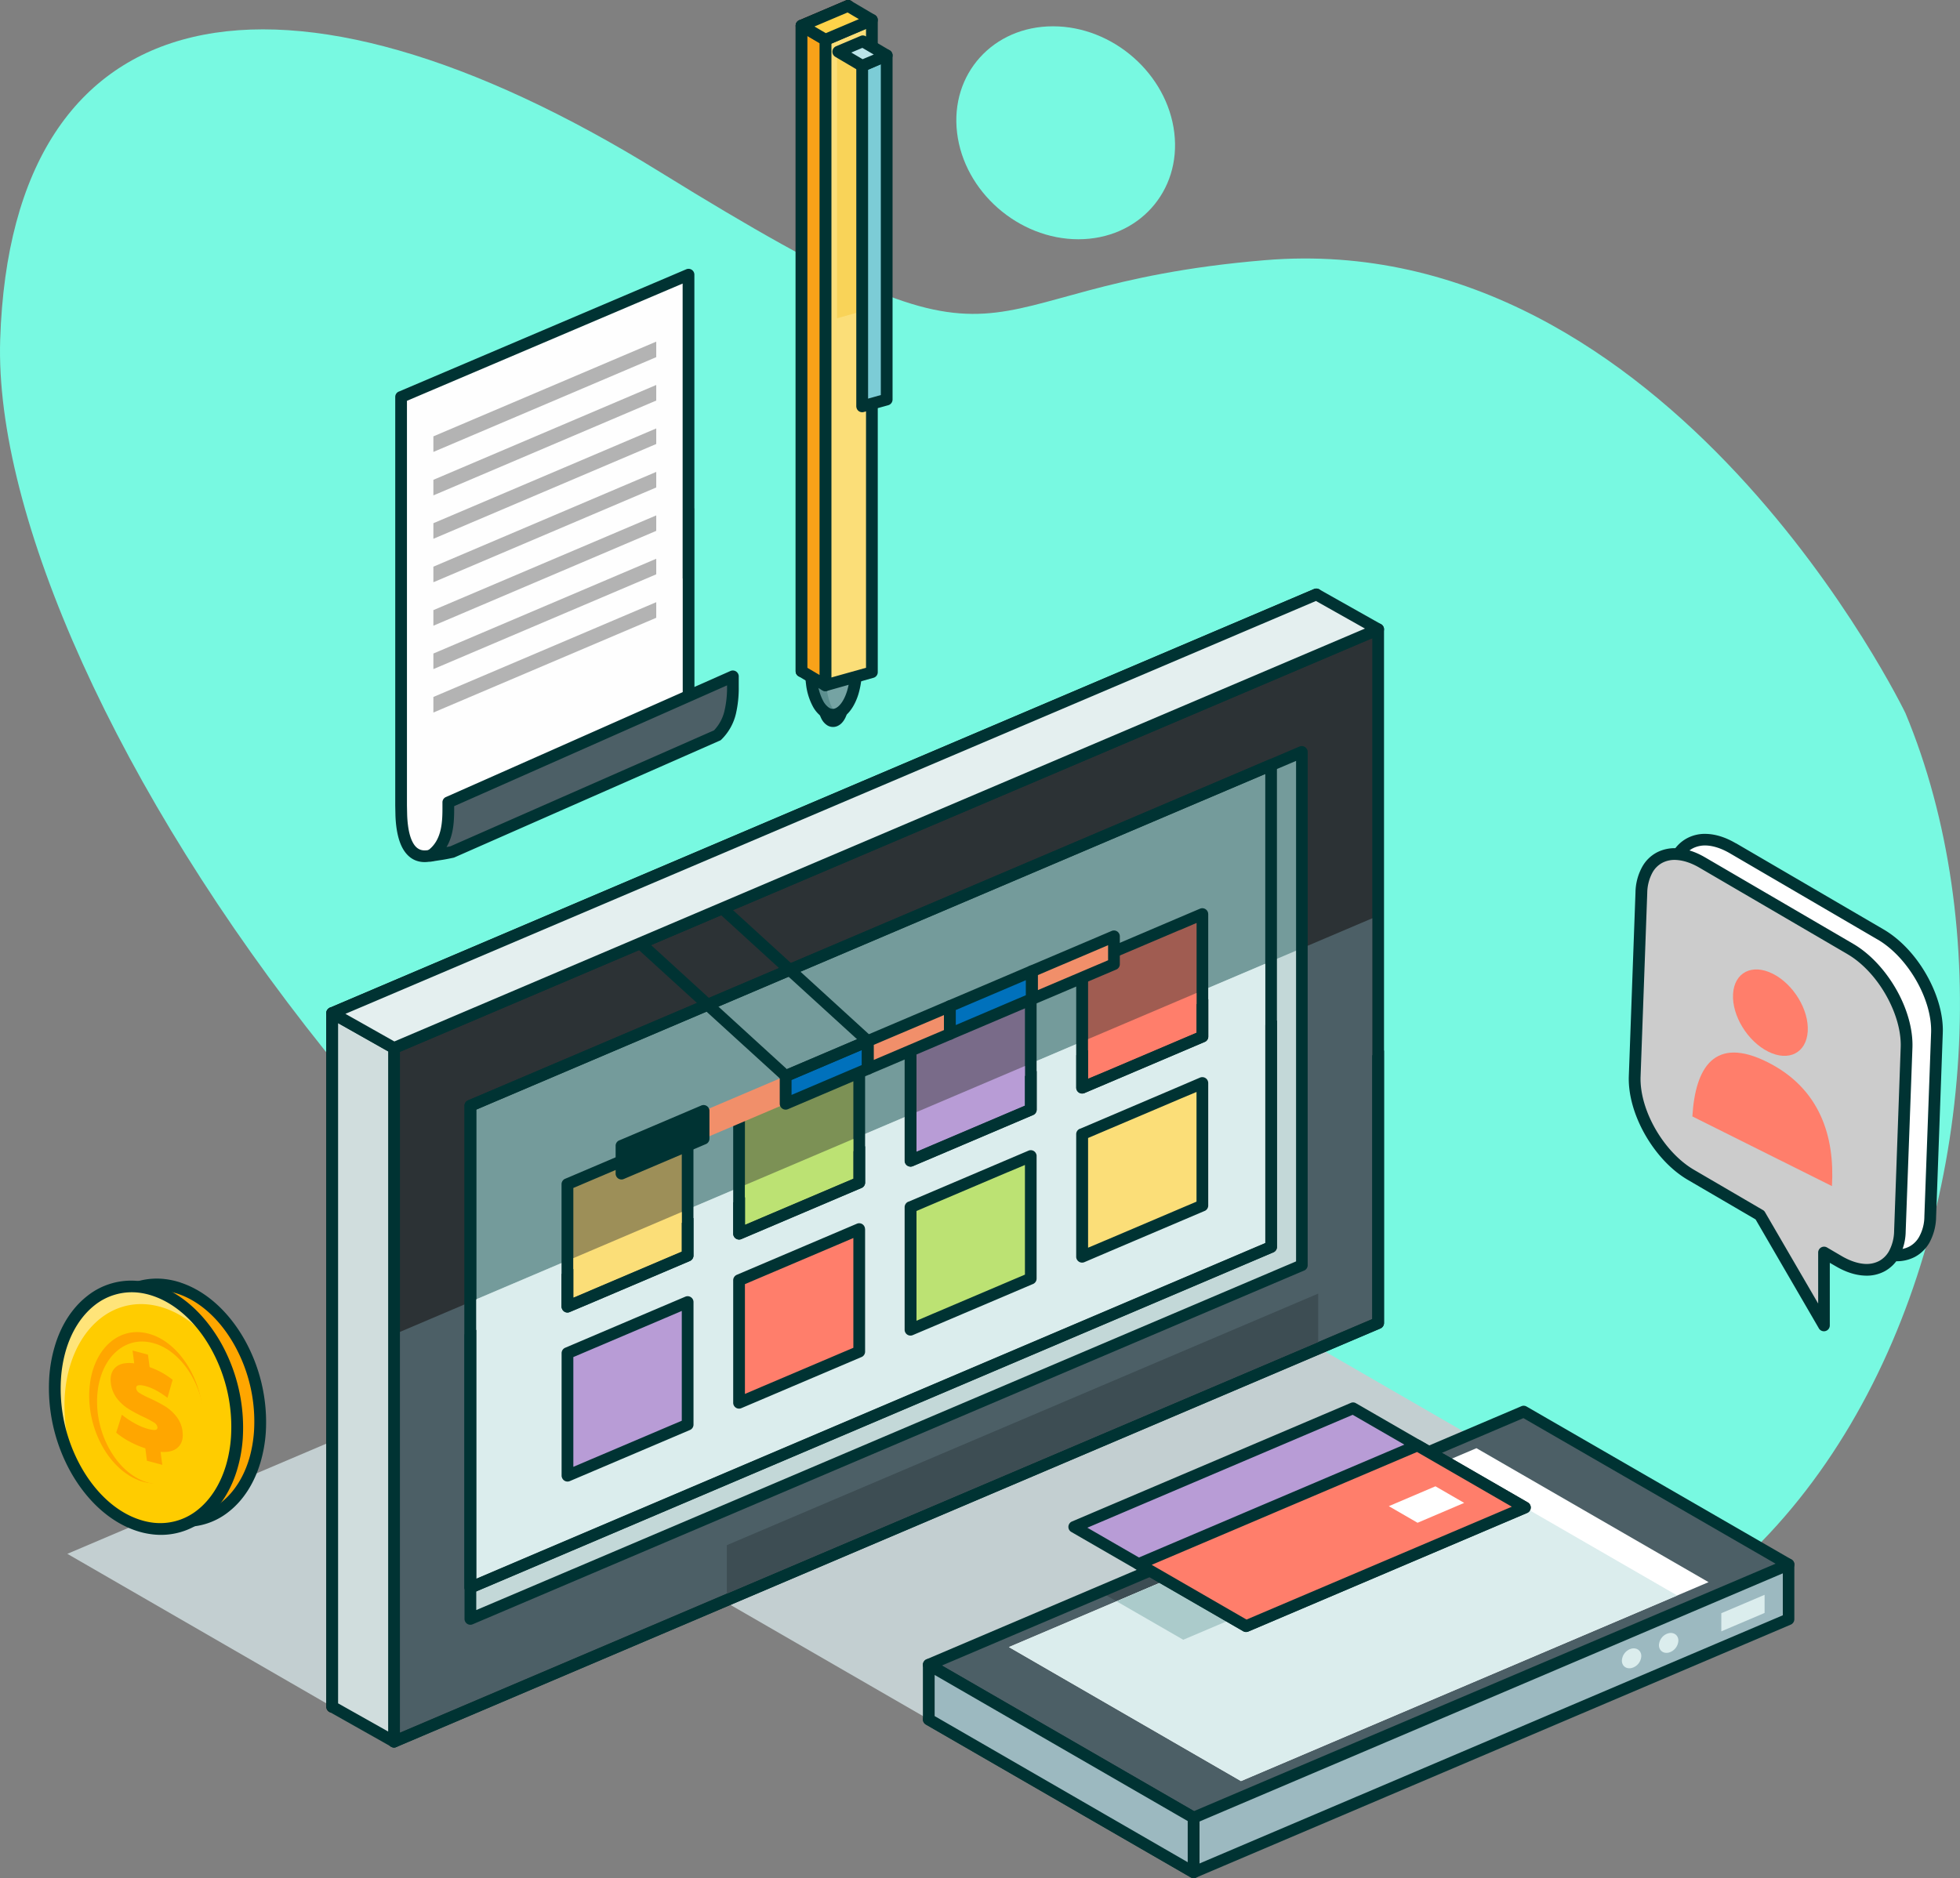 <svg id="Graphic" xmlns="http://www.w3.org/2000/svg" viewBox="0 0 1258.4 1206.17"><rect x="0" y="0" width="1258.4" height="1206.17" fill="#808080" stroke="none"/><defs><style>.cls-1{fill:#78f9e1;}.cls-1,.cls-10,.cls-11,.cls-12,.cls-13,.cls-14,.cls-15,.cls-16,.cls-17,.cls-18,.cls-19,.cls-2,.cls-20,.cls-21,.cls-22,.cls-23,.cls-24,.cls-25,.cls-26,.cls-27,.cls-28,.cls-29,.cls-3,.cls-30,.cls-31,.cls-32,.cls-33,.cls-34,.cls-35,.cls-36,.cls-37,.cls-38,.cls-39,.cls-5,.cls-6,.cls-7,.cls-8,.cls-9{fill-rule:evenodd;}.cls-2{fill:#c3cfd1;}.cls-3{fill:#8fb4b4;}.cls-4{fill:#033;}.cls-5{fill:#e3ac66;}.cls-6{fill:#2c3235;}.cls-7{fill:#4c5f66;}.cls-8{fill:#749b9b;}.cls-9{fill:#c3d8d8;}.cls-10{fill:#dbeded;}.cls-11{fill:#9d8f58;}.cls-12{fill:#7c9155;}.cls-13{fill:#796b89;}.cls-14{fill:#a05c51;}.cls-15{fill:#fbde78;}.cls-16{fill:#bce273;}.cls-17{fill:#b89cd6;}.cls-18{fill:#ff7e6b;}.cls-19{fill:#d0dddd;}.cls-20{fill:#0071bc;}.cls-21{fill:#f18f6a;}.cls-22{fill:#e4efef;}.cls-23{fill:#fefefe;}.cls-24{fill:#b3b3b3;}.cls-25{fill:#5c8f8f;}.cls-26{fill:#75a3a3;}.cls-27{fill:#f9a219;}.cls-28{fill:#f9d358;}.cls-29{fill:#ffd34a;}.cls-30{fill:#7cccd6;}.cls-31{fill:#bbe4e9;}.cls-32{fill:#fff;}.cls-33{fill:#ccc;}.cls-34{fill:#9cb9c0;}.cls-35{fill:#3d4d53;}.cls-36{fill:#abcbcb;}.cls-37{fill:#ffa600;}.cls-38{fill:#ffe479;}.cls-39{fill:#fc0;}</style></defs><title>signup-image-2</title><path class="cls-1" d="M982.2,384.49C777,401.55,836.15,477.75,593.73,327.85s-416.39-117-423.61,107.61,315,710.74,745.24,847.8,591-337.19,478-607.9C1393.36,675.36,1242.67,362.83,982.2,384.49Z" transform="translate(-170 -217.41)"/><polygon class="cls-2" points="426.25 1006 808.32 843.46 978.34 941.66 596.31 1104.2 426.25 1006"/><path class="cls-3" d="M703.72,657.77c3.21-1.76,6.46,1.84,7.27,8s-1.19,12.54-4.45,14.3-6.46-1.84-7.28-8,1.2-12.58,4.46-14.29Z" transform="translate(-170 -217.41)"/><path class="cls-4" d="M701.92,654.43a7.8,7.8,0,0,1,2.57-.82,7.16,7.16,0,0,1,5,1.33,10.6,10.6,0,0,1,3.17,3.73,19.48,19.48,0,0,1,2,6.63,24.9,24.9,0,0,1-.86,10.36c-1.07,3.51-3,6.38-5.52,7.71a7,7,0,0,1-7.62-.48,10.56,10.56,0,0,1-3.17-3.72,18.64,18.64,0,0,1-2-6.63,25.15,25.15,0,0,1,.86-10.41c1.07-3.51,3-6.33,5.52-7.7Zm4.15,7.79a4.68,4.68,0,0,0-.73-1,6.19,6.19,0,0,0-1.75,3.17,18.22,18.22,0,0,0-.6,7.23,11.64,11.64,0,0,0,1.2,4,4.08,4.08,0,0,0,.73,1,6.15,6.15,0,0,0,1.75-3.16,17.62,17.62,0,0,0,.56-7.24,10.87,10.87,0,0,0-1.16-4Z" transform="translate(-170 -217.41)"/><polygon class="cls-2" points="43.24 997.87 319.09 880.49 489.1 978.69 213.3 1096.07 43.24 997.87"/><polygon class="cls-5" points="213.3 650.62 845.1 381.75 845.1 827.2 213.3 1096.07 213.3 650.62"/><path d="M382.06,864.44,1013.65,595.7a3.73,3.73,0,0,1,4.92,2,3.59,3.59,0,0,1,.3,1.45h0v445.45a3.7,3.7,0,0,1-2.57,3.55L384.75,1317a3.75,3.75,0,0,1-4.92-2,3.64,3.64,0,0,1-.3-1.46h0V868a3.78,3.78,0,0,1,2.57-3.59Zm629.27-259.58L387.07,870.52v437.27l624.26-265.66Z" transform="translate(-170 -217.41)"/><polygon class="cls-6" points="252.99 673.01 884.83 404.14 884.83 849.59 252.99 1118.45 252.99 673.01"/><path class="cls-4" d="M421.79,886.87l631.59-268.78a3.74,3.74,0,0,1,4.92,2,3.59,3.59,0,0,1,.3,1.45h0V1067a3.82,3.82,0,0,1-2.53,3.6L424.48,1339.34a3.79,3.79,0,0,1-5-2,4.42,4.42,0,0,1-.3-1.45h0V890.42a3.7,3.7,0,0,1,2.57-3.55Zm629.27-259.58L426.75,892.9v437.28l624.31-265.66Z" transform="translate(-170 -217.41)"/><polygon class="cls-7" points="881.07 589.71 881.07 847.1 256.75 1112.76 256.75 855.36 881.07 589.71"/><path class="cls-4" d="M1058.6,892.05v175a3.82,3.82,0,0,1-2.53,3.6L424.48,1339.34a3.79,3.79,0,0,1-5-2,4.42,4.42,0,0,1-.3-1.45h0V1150.64l7.53-3.08v182.62l624.31-265.66V895.13Z" transform="translate(-170 -217.41)"/><polygon class="cls-8" points="302.01 710.08 769.49 511.15 769.49 511.15 835.85 482.9 835.85 812.51 368.33 1011.44 368.33 1011.44 302.01 1039.69 302.01 710.08"/><polygon class="cls-9" points="835.85 608.93 838.21 811.49 303.59 1039.01 302.01 835.97 794.92 626.35 794.92 626.35 835.85 608.93"/><path class="cls-4" d="M470.77,923.94,938,725.1h0l66.28-28.25a3.79,3.79,0,0,1,5,2,3.48,3.48,0,0,1,.3,1.46h0v329.61a3.7,3.7,0,0,1-2.57,3.55L539.78,1232.32v0l-66.32,28.21a3.74,3.74,0,0,1-4.92-2,3.64,3.64,0,0,1-.3-1.46h0V927.49a3.7,3.7,0,0,1,2.57-3.55Zm470-191.82L475.78,930v321.39l60.83-25.86a1.48,1.48,0,0,1,.52-.21l465-197.85V706.05l-60.84,25.86a2.83,2.83,0,0,1-.52.21Zm0,0a3.89,3.89,0,0,1-1.24.22m-402.36,493a3.46,3.46,0,0,1,1.2-.22" transform="translate(-170 -217.41)"/><path class="cls-4" d="M470.77,923.94,938,725.1h0l46.54-19.82a3.81,3.81,0,0,1,5,2,4.5,4.5,0,0,1,.3,1.5h0v309.41a3.79,3.79,0,0,1-2.56,3.59L520.05,1220.59h0l-46.59,19.82a3.75,3.75,0,0,1-4.92-2,3.64,3.64,0,0,1-.3-1.46h0V927.49a3.7,3.7,0,0,1,2.57-3.55Zm470-191.82L475.78,930v301.27l41.05-17.51c.18-.08.35-.13.52-.21l465-197.86V714.44l-41.06,17.47a2.83,2.83,0,0,1-.52.21Zm0,0a3.89,3.89,0,0,1-1.24.22M517.35,1213.53a3.88,3.88,0,0,1,1.24-.17" transform="translate(-170 -217.41)"/><path class="cls-10" d="M982.31,836.36v179.31C811,1088.62,647.12,1158.31,475.78,1231.25V1051.89L939.49,854.55h0Z" transform="translate(-170 -217.41)"/><path class="cls-4" d="M989.88,872.74v145.42a3.79,3.79,0,0,1-2.56,3.59L520.05,1220.59h0l-46.59,19.82a3.75,3.75,0,0,1-4.92-2,3.64,3.64,0,0,1-.3-1.46h0V1074.36l7.58-2.91v159.8l41.05-17.51c.18-.08.35-.13.52-.21l465-197.86v-140ZM517.35,1213.53a3.88,3.88,0,0,1,1.24-.17" transform="translate(-170 -217.41)"/><polygon class="cls-11" points="364.3 760.46 425.65 734.39 425.65 734.39 441.5 727.63 441.5 806.31 380.14 832.42 380.14 832.42 364.3 839.14 364.3 760.46"/><path class="cls-4" d="M533.1,974.32l61.1-26v0L610,941.58a3.74,3.74,0,0,1,4.92,2,3.43,3.43,0,0,1,.3,1.45h0v78.68a3.83,3.83,0,0,1-2.52,3.6l-61.1,26h0L535.8,1060a3.71,3.71,0,0,1-4.92-2,3.55,3.55,0,0,1-.35-1.5h0V977.88a3.79,3.79,0,0,1,2.57-3.56Zm63.8-19-58.79,25v70.5l10.32-4.37.51-.25,58.79-25v-70.5l-10.32,4.41a2.75,2.75,0,0,1-.51.21Zm0,0a4,4,0,0,1-1.25.21m-46.71,90.67a3.71,3.71,0,0,1,1.2-.17" transform="translate(-170 -217.41)"/><polygon class="cls-12" points="474.5 713.59 535.81 687.52 535.81 687.52 551.65 680.75 551.65 759.43 490.35 785.55 490.35 785.55 474.5 792.27 474.5 713.59"/><path class="cls-4" d="M643.26,927.45l61.1-26,0-.05,15.8-6.72a3.74,3.74,0,0,1,4.92,2,3.51,3.51,0,0,1,.3,1.46h.05v78.68a3.78,3.78,0,0,1-2.57,3.59l-61.1,26h0l-15.8,6.72a3.76,3.76,0,0,1-4.92-2,3.65,3.65,0,0,1-.3-1.5h0V931a3.78,3.78,0,0,1,2.57-3.55Zm63.8-19-58.79,25V1004l10.32-4.41c.17-.09.34-.13.51-.22l58.79-25V903.86l-10.32,4.41a2.81,2.81,0,0,1-.51.22Zm0,0a4.31,4.31,0,0,1-1.25.21M659.1,999.36a4.29,4.29,0,0,1,1.25-.17" transform="translate(-170 -217.41)"/><polygon class="cls-13" points="584.66 666.72 646.02 640.6 646.02 640.6 661.82 633.88 661.82 712.56 600.51 738.67 600.51 738.67 584.66 745.39 584.66 666.72"/><path class="cls-4" d="M753.42,880.58l61.1-26h0l15.8-6.72a3.74,3.74,0,0,1,4.92,2,2.85,2.85,0,0,1,.3,1.46h0V930a3.79,3.79,0,0,1-2.57,3.59l-61.1,26h0l-15.84,6.73a3.78,3.78,0,0,1-4.92-2,3.69,3.69,0,0,1-.3-1.5h0V884.13a3.75,3.75,0,0,1,2.52-3.55Zm63.8-19-58.79,25v70.5l10.32-4.4c.17-.09.34-.13.51-.22l58.79-25V857l-10.32,4.41a2.75,2.75,0,0,1-.51.21Zm0,0a3.7,3.7,0,0,1-1.2.22m-46.76,90.66a4,4,0,0,1,1.25-.17" transform="translate(-170 -217.41)"/><polygon class="cls-14" points="694.83 619.84 756.18 593.73 756.18 593.73 772.02 587.01 772.02 665.69 710.67 691.8 710.67 691.8 694.83 698.52 694.83 619.84"/><path class="cls-4" d="M863.63,833.7l61-26h0l15.8-6.72a3.81,3.81,0,0,1,5,2,4.76,4.76,0,0,1,.3,1.5h0V883.1a3.7,3.7,0,0,1-2.57,3.55l-61.1,26h0l-15.8,6.72a3.79,3.79,0,0,1-5-2,3.62,3.62,0,0,1-.3-1.5h0V837.26a3.71,3.71,0,0,1,2.57-3.56Zm63.75-19-58.79,25v70.5L879,905.83a3.08,3.08,0,0,1,.52-.21l58.74-25v-70.5l-10.32,4.41c-.17.08-.34.12-.51.21Zm0,0a3.69,3.69,0,0,1-1.2.21m-46.71,90.67a3.46,3.46,0,0,1,1.2-.22" transform="translate(-170 -217.41)"/><polygon class="cls-15" points="437.73 778.31 437.73 803.83 368.11 833.45 368.11 807.98 437.73 778.31"/><path class="cls-4" d="M615.26,999.58v24.14a3.83,3.83,0,0,1-2.52,3.6l-61.1,26h0L535.8,1060a3.71,3.71,0,0,1-4.92-2,3.55,3.55,0,0,1-.35-1.5h0v-20.93l7.58-3.21v18.45l10.32-4.37.51-.25,58.79-25v-18.45Zm-66.32,46.66a3.71,3.71,0,0,1,1.2-.17" transform="translate(-170 -217.41)"/><polygon class="cls-16" points="547.89 731.44 547.89 756.95 478.27 786.57 478.27 761.06 547.89 731.44"/><path class="cls-4" d="M725.47,953.52v23.33a3.78,3.78,0,0,1-2.57,3.59l-61.1,26h0l-15.8,6.72a3.76,3.76,0,0,1-4.92-2,3.65,3.65,0,0,1-.3-1.5h0V989.56l7.58-3.21V1004l10.32-4.41c.17-.09.34-.13.51-.22l58.79-25V956.73ZM659.1,999.36a4.29,4.29,0,0,1,1.25-.17" transform="translate(-170 -217.41)"/><polygon class="cls-17" points="658.05 684.57 658.05 710.08 588.43 739.7 588.43 714.19 658.05 684.57"/><path class="cls-4" d="M835.63,905.23V930a3.79,3.79,0,0,1-2.57,3.59l-61.1,26h0l-15.84,6.73a3.78,3.78,0,0,1-4.92-2,3.69,3.69,0,0,1-.3-1.5h0V941.28l7.53-3.21v19l10.32-4.4c.17-.09.34-.13.51-.22l58.79-25v-19Zm-66.37,47.26a4,4,0,0,1,1.25-.17" transform="translate(-170 -217.41)"/><polygon class="cls-18" points="768.21 637.69 768.21 663.21 698.59 692.83 698.59 667.31 765.72 638.76 765.72 638.76 768.21 637.69"/><path class="cls-4" d="M945.79,859.09v24a3.7,3.7,0,0,1-2.57,3.55l-61.1,26h0l-15.8,6.72a3.79,3.79,0,0,1-5-2,3.62,3.62,0,0,1-.3-1.5h0v-20.8l7.53-3.21v18.32L879,905.83a3.08,3.08,0,0,1,.52-.21l58.74-25V862.3Zm-66.32,46.53a3.46,3.46,0,0,1,1.2-.22" transform="translate(-170 -217.41)"/><polygon class="cls-19" points="213.3 1096.07 252.99 1118.45 252.99 673.01 213.3 650.62 213.3 1096.07"/><path class="cls-4" d="M387.07,1311.3l32.15,18.1V892.6l-32.15-18.15Zm34.08,27.82-39.39-22.21a3.73,3.73,0,0,1-2.27-3.43V868h0a3.61,3.61,0,0,1,.47-1.84,3.78,3.78,0,0,1,5.14-1.41L424.53,887a3.8,3.8,0,0,1,2.22,3.47v445.45h0a4.19,4.19,0,0,1-.47,1.84,3.77,3.77,0,0,1-5.13,1.41Z" transform="translate(-170 -217.41)"/><polygon class="cls-20" points="399.07 735.85 451.73 713.42 451.73 731.27 399.07 753.65 399.07 735.85"/><polygon class="cls-21" points="451.73 713.42 504.43 690.99 504.43 708.84 451.73 731.27 451.73 713.42"/><polygon class="cls-20" points="504.43 690.99 557.13 668.55 557.13 686.41 504.43 708.84 504.43 690.99"/><polygon class="cls-21" points="557.13 668.55 609.84 646.17 609.84 663.98 557.13 686.41 557.13 668.55"/><polygon class="cls-20" points="609.84 646.17 662.5 623.74 662.5 641.54 609.84 663.98 609.84 646.17"/><polygon class="cls-21" points="662.5 623.74 715.2 601.31 715.2 619.16 662.5 641.54 662.5 623.74"/><path class="cls-21" d="M1043.27,769.28" transform="translate(-170 -217.41)"/><path class="cls-21" d="M1096,729" transform="translate(-170 -217.41)"/><path class="cls-4" d="M588,824.33,675.2,904l45.09-19.18L633,805.15Zm84,86.85L578.53,826h0a3.52,3.52,0,0,1-.9-1.32,3.73,3.73,0,0,1,2-4.93l52.57-22.38a3.85,3.85,0,0,1,4.16.64l93.33,85.23h0a3.61,3.61,0,0,1,.94,1.32,3.74,3.74,0,0,1-2,4.93l-52.53,22.39a3.83,3.83,0,0,1-4.15-.65Z" transform="translate(-170 -217.41)"/><path class="cls-4" d="M567.83,949.67l52.44-22.31a3.77,3.77,0,0,1,4.93,2,3.25,3.25,0,0,1,.3,1.5h0v17.85a3.77,3.77,0,0,1-2.57,3.55l-52.45,22.31a3.73,3.73,0,0,1-4.92-2,3.53,3.53,0,0,1-.3-1.5h0V953.26a3.75,3.75,0,0,1,2.53-3.59Z" transform="translate(-170 -217.41)"/><path class="cls-4" d="M673.23,904.85l52.45-22.35a3.76,3.76,0,0,1,4.92,2,3.51,3.51,0,0,1,.3,1.46h0v17.85a3.72,3.72,0,0,1-2.52,3.55l-52.45,22.35a3.8,3.8,0,0,1-5-2,3.64,3.64,0,0,1-.3-1.46h0V908.4a3.73,3.73,0,0,1,2.57-3.55Zm50.14-13.19L678.2,910.88v9.68l45.17-19.22Z" transform="translate(-170 -217.41)"/><path class="cls-4" d="M725.89,882.42l52.45-22.31a3.79,3.79,0,0,1,5,2,4.5,4.5,0,0,1,.3,1.5h0v17.81A3.81,3.81,0,0,1,781,885l-52.45,22.3a3.76,3.76,0,0,1-4.92-2,3.38,3.38,0,0,1-.3-1.46h0V886a3.79,3.79,0,0,1,2.52-3.55Zm50.18-13.14L730.9,888.45v9.68l45.17-19.22Z" transform="translate(-170 -217.41)"/><path class="cls-4" d="M778.6,860,831,837.68a3.77,3.77,0,0,1,4.93,2,3.25,3.25,0,0,1,.3,1.5h0V859a3.78,3.78,0,0,1-2.57,3.59L781.3,884.86a3.77,3.77,0,0,1-4.93-2,3.86,3.86,0,0,1-.3-1.5h0V863.58A3.75,3.75,0,0,1,778.6,860Zm50.13-13.15-45.12,19.22v9.64l45.12-19.22Z" transform="translate(-170 -217.41)"/><path class="cls-4" d="M831.3,837.56l52.45-22.31a3.76,3.76,0,0,1,4.92,2,3.69,3.69,0,0,1,.3,1.5h0v17.85a3.74,3.74,0,0,1-2.52,3.55L834,862.43a3.73,3.73,0,0,1-4.92-2,3.58,3.58,0,0,1-.35-1.5h0V841.15a3.78,3.78,0,0,1,2.57-3.59Zm50.14-13.15-45.13,19.22v9.64l45.13-19.18Z" transform="translate(-170 -217.41)"/><polygon class="cls-22" points="213.3 650.62 252.99 673.01 884.83 404.14 845.1 381.75 213.3 650.62"/><path class="cls-4" d="M391.77,868.5l31.43,17.73,623.16-265.15-31.47-17.72Zm29.38,25.22-39.48-22.3a3.43,3.43,0,0,1-1.84-1.93,3.73,3.73,0,0,1,2-4.92L1013.65,595.7v0a3.59,3.59,0,0,1,3.29.17l39.52,22.26a3.7,3.7,0,0,1,1.84,1.93,3.76,3.76,0,0,1-2,4.92L424.48,893.89h0a4,4,0,0,1-3.33-.17Z" transform="translate(-170 -217.41)"/><polygon class="cls-17" points="364.3 869.02 425.65 842.91 425.65 842.91 441.5 836.19 441.5 914.87 380.14 940.98 380.14 940.98 364.3 947.7 364.3 869.02"/><path class="cls-4" d="M533.1,1082.84l61.1-26h0l15.84-6.72a3.78,3.78,0,0,1,4.92,2,3.69,3.69,0,0,1,.3,1.5h0v78.68a3.79,3.79,0,0,1-2.52,3.55l-61.1,26,0,0-15.8,6.72a3.74,3.74,0,0,1-4.92-2,3.55,3.55,0,0,1-.35-1.46h0v-78.68a3.78,3.78,0,0,1,2.57-3.59Zm63.8-18.92-58.79,25v70.5l10.32-4.41a2.2,2.2,0,0,1,.51-.21l58.79-25v-70.51l-10.32,4.41c-.17.09-.34.13-.51.22Zm0,0a4,4,0,0,1-1.25.17m-46.71,90.71a3.75,3.75,0,0,1,1.2-.22" transform="translate(-170 -217.41)"/><polygon class="cls-18" points="474.5 822.15 535.81 796.03 535.81 796.03 551.65 789.31 551.65 867.99 490.35 894.06 490.35 894.06 474.5 900.83 474.5 822.15"/><path class="cls-4" d="M643.26,1036l61.1-26h0l15.8-6.72a3.72,3.72,0,0,1,4.92,2,3.5,3.5,0,0,1,.3,1.5h.05v78.68a3.78,3.78,0,0,1-2.57,3.55l-61.1,26,0,0-15.8,6.72a3.74,3.74,0,0,1-4.92-2,3.43,3.43,0,0,1-.3-1.45h0v-78.68a3.81,3.81,0,0,1,2.57-3.6Zm63.8-18.92-58.79,25v70.51l10.32-4.41a2.81,2.81,0,0,1,.51-.22l58.79-25v-70.5l-10.32,4.41a2.75,2.75,0,0,0-.51.21Zm0,0a4,4,0,0,1-1.25.18m-46.71,90.7a4,4,0,0,1,1.25-.21" transform="translate(-170 -217.41)"/><polygon class="cls-16" points="584.66 775.27 646.02 749.16 646.02 749.16 661.82 742.44 661.82 821.12 600.51 847.19 600.51 847.19 584.66 853.95 584.66 775.27"/><path class="cls-4" d="M753.42,989.09l61.1-26h0l15.8-6.72a3.71,3.71,0,0,1,4.92,2,2.88,2.88,0,0,1,.3,1.49h0v78.68a3.79,3.79,0,0,1-2.57,3.56l-61.1,26v0l-15.84,6.72a3.74,3.74,0,0,1-4.92-2,3.43,3.43,0,0,1-.3-1.45h0V992.69a3.82,3.82,0,0,1,2.52-3.6Zm63.8-19-58.79,25v70.5l10.32-4.41a2.75,2.75,0,0,1,.51-.21l58.79-25V965.55l-10.32,4.36a2.81,2.81,0,0,1-.51.22Zm0,0a2.87,2.87,0,0,1-1.2.21m-46.76,90.71a4,4,0,0,1,1.25-.21" transform="translate(-170 -217.41)"/><polygon class="cls-15" points="694.83 728.4 756.18 702.29 756.18 702.29 772.02 695.52 772.02 774.2 710.67 800.32 710.67 800.32 694.83 807.08 694.83 728.4"/><path class="cls-4" d="M863.63,942.22l61-26h0l15.8-6.76a3.8,3.8,0,0,1,5,2,4.48,4.48,0,0,1,.3,1.46h0v78.68a3.78,3.78,0,0,1-2.57,3.59l-61.1,26h0l-15.8,6.76a3.79,3.79,0,0,1-5-2,3.48,3.48,0,0,1-.3-1.46h0V945.81a3.78,3.78,0,0,1,2.57-3.59Zm63.75-19-58.79,25v70.46l10.36-4.37a1.31,1.31,0,0,1,.52-.21l58.74-25V918.67L927.89,923a2.2,2.2,0,0,1-.51.21Zm0,0a3.7,3.7,0,0,1-1.2.22m-46.71,90.71a3.46,3.46,0,0,1,1.2-.22" transform="translate(-170 -217.41)"/><path class="cls-23" d="M612.05,543.94V674c-67.6,28.77-97.91,39.56-122.66,66-4.75,5.09-6-3.13-10.4,2.1-16.83,20.29-49.5,45.33-51.34-1l-.13-6.34V472.33l184.53-78.51V543.94Z" transform="translate(-170 -217.41)"/><path class="cls-4" d="M615.86,543.94V674a3.8,3.8,0,0,1-2.57,3.6l-21.06,8.9c-52.49,22.13-78.65,33.18-100.1,56-4.32,4.62-7.11,3.16-9.85,1.75-.08,0-.13-.08-.38.17-7.19,8.69-17.21,18.24-26.8,23.12-4.88,2.52-9.72,3.85-14.17,3.42-4.84-.51-9-3-12.12-8.26-2.74-4.71-4.54-11.68-4.92-21.57V741l-.13-6.21v-.09h0V472.33a3.7,3.7,0,0,1,2.57-3.55L610.6,390.35a3.73,3.73,0,0,1,4.92,2,3.69,3.69,0,0,1,.3,1.5h0V543.94Zm-7.58,45V399.51l-177,75.3V734.73h0l.13,6.12v0c.34,8.6,1.76,14.42,3.9,18.06,1.67,2.91,3.89,4.33,6.38,4.58,2.91.3,6.33-.73,10-2.61,8.56-4.37,17.77-13.18,24.45-21.23,4.11-5,6.81-3.55,9.67-2.06.22.13.43.22.86-.25,22.52-24,49.15-35.23,102.67-57.79l19-8.05V588.93Z" transform="translate(-170 -217.41)"/><path class="cls-7" d="M630.55,689.62,460.36,764.53c-7.28,1.54-7.53,1.28-13.91,2.39,12.16-8.39,11.39-23.63,11.39-34.28l182.68-80.87v6.6c-.08,10.48-1.15,22.81-10,31.25Z" transform="translate(-170 -217.41)"/><path class="cls-4" d="M632.05,693.08,461.86,768a2.77,2.77,0,0,1-.86.26c-4.66,1-6.5,1.28-8.86,1.63-1.33.21-2.82.42-5.05.81a3.77,3.77,0,0,1-2.61-6.94c9.67-6.8,9.63-19.64,9.59-29.19v-1.88a3.7,3.7,0,0,1,2.44-3.51L639,648.31a3.8,3.8,0,0,1,5,2,3.67,3.67,0,0,1,.3,1.79v6.34h0a73.15,73.15,0,0,1-1.8,17.29,34.12,34.12,0,0,1-9.37,16.65,3.7,3.7,0,0,1-1.07.73ZM459.21,760.89l169.2-74.44a27,27,0,0,0,6.76-12.63,65.8,65.8,0,0,0,1.63-15.5v-.77L461.6,735.12c0,8.09,0,18.06-4.92,26.28.73-.13,1.54-.3,2.53-.51Z" transform="translate(-170 -217.41)"/><path class="cls-24" d="M591.33,446.77,448.25,507.64v-10L591.33,436.8v10Z" transform="translate(-170 -217.41)"/><path class="cls-24" d="M591.33,474.64,448.25,535.55v-10l143.08-60.91v10Z" transform="translate(-170 -217.41)"/><path class="cls-24" d="M591.33,502.55,448.25,563.42v-10l143.08-60.87v10Z" transform="translate(-170 -217.41)"/><path class="cls-24" d="M591.33,530.46,448.25,591.33v-10l143.08-60.87v10Z" transform="translate(-170 -217.41)"/><path class="cls-24" d="M591.33,558.33,448.25,619.24v-10L591.33,548.4v9.93Z" transform="translate(-170 -217.41)"/><path class="cls-24" d="M591.33,586.24,448.25,647.11v-10l143.08-60.87v10Z" transform="translate(-170 -217.41)"/><path class="cls-24" d="M591.33,614.15,448.25,675V665l143.08-60.87v10Z" transform="translate(-170 -217.41)"/><path class="cls-25" d="M701.75,622.15c7.7-4.15,15.45,4.41,17.34,19.09s-2.87,30-10.58,34.12-15.45-4.41-17.34-19.09,2.87-30,10.58-34.12Z" transform="translate(-170 -217.41)"/><path class="cls-26" d="M711.29,623.35h0l.22.21h0l.6.6,0,.05a6.58,6.58,0,0,1,.56.6l.09.08.17.17,0,.09c.17.21.34.43.51.68l.09.09.17.21.09.09.21.34.13.17.13.22.08.12.13.22.17.3.13.21.09.17.12.17.18.35,0,0h0l0,.13.13.21.13.26.08.17.13.3.17.3,0,.13.17.34,0,.13c0,.13.13.26.17.43l0,0,0,.09.13.34,0,.17.17.34V632l0,0,.17.47,0,.13.08.34.09.17.13.47,0,0v.08l.17.43v.13l.13.43,0,.08v0l.13.51,0,.13.13.47,0,.08c.05.18.09.39.13.56v.09l.13.51,0,.13.09.47V638l0,0,.09.51,0,.18.09.42v.17l.08.56,0,.17.08.43v.21a3.23,3.23,0,0,1,.09.6c0,.22,0,.47.08.69h0c0,.47.09.9.13,1.37h0v0a3.29,3.29,0,0,1,0,.6l0,0v.09a3.44,3.44,0,0,0,0,.64v.69a3.61,3.61,0,0,1,0,.68h0v.69h0a3.88,3.88,0,0,1,0,.68h0v.69h0a3.49,3.49,0,0,1,0,.64v.81l0,.47v.64l0,.22c0,.64-.09,1.28-.13,1.92V653l-.09.47v.13l0,.6,0,0-.05.56,0,.09c-.08.64-.17,1.24-.26,1.88l0,.09-.08.47,0,.17-.08.51v.09c-.09.38-.17.81-.26,1.2l0,0c-.05.17-.09.38-.13.55V660l-.13.47,0,.17-.13.39,0,.17-.09.43,0,.08,0,.09-.13.47v0l0,0-.12.52,0,.13-.17.38,0,.13-.13.43,0,.13-.39,1h0a3.15,3.15,0,0,0-.21.52l0,.08-.18.43,0,.09-.17.38-.09.13-.17.39,0,.12a9.7,9.7,0,0,1-.47.9l0,.09c-.05.13-.13.26-.17.38l-.09.09-.17.34-.09.09-.17.34-.08.13-.22.34,0,0a3.24,3.24,0,0,1-.26.43h0l0,0c-.09.12-.13.25-.21.34l-.09.08-.21.3-.09.13-.17.26-.09.08c-.08.13-.17.22-.21.3l-.09.09c-.08.08-.17.21-.25.3l0,0h0c-.08.09-.17.22-.25.3l-.09.09-.21.25-.13.09a.5.5,0,0,1-.22.21l-.08.09a.5.5,0,0,1-.22.21l-.08.09a1.2,1.2,0,0,1-.26.21l0,.09c-.13.08-.21.17-.34.25l0,0a1.16,1.16,0,0,0-.25.21l-.09,0a.87.87,0,0,1-.26.18l-.08.08-.26.13-.08.09-.26.12-.09.09c-.12,0-.21.13-.34.17a.73.73,0,0,1-.34.17v0h0c-.09,0-.22.09-.3.13l-.05,0h0l-.34.12c-3.47-2-6.34-9.28-7.23-19.6-1.25-14.68,2-30,7.19-34.12a5.87,5.87,0,0,1,.9-.6,10.19,10.19,0,0,1,3,1.8Z" transform="translate(-170 -217.41)"/><path class="cls-4" d="M700,618.81a12.58,12.58,0,0,1,4.28-1.37,11.64,11.64,0,0,1,8.43,2.23,20.09,20.09,0,0,1,6,7.06,40.21,40.21,0,0,1,4.19,14,54.43,54.43,0,0,1-1.8,22.6c-2.22,7.11-6,12.76-10.7,15.33a12.44,12.44,0,0,1-4.28,1.37,11.68,11.68,0,0,1-8.44-2.23,19.88,19.88,0,0,1-6-7.1,39.65,39.65,0,0,1-4.19-14,54.43,54.43,0,0,1,1.8-22.6c2.22-7.11,6-12.76,10.7-15.33Zm5.22,6.08a4.76,4.76,0,0,0-1.67.56c-3,1.58-5.44,5.65-7.06,10.91a47.41,47.41,0,0,0-1.54,19.44,32.43,32.43,0,0,0,3.38,11.38,12.05,12.05,0,0,0,3.64,4.5,4.56,4.56,0,0,0,3.17.94,4.76,4.76,0,0,0,1.67-.56c2.91-1.58,5.43-5.65,7.06-10.91a47.39,47.39,0,0,0,1.54-19.44A33.52,33.52,0,0,0,712,630.33a12.05,12.05,0,0,0-3.64-4.5,4.61,4.61,0,0,0-3.17-.94Z" transform="translate(-170 -217.41)"/><polygon class="cls-27" points="544.46 3.77 544.46 422.59 514.62 431.02 514.62 16.48 544.46 3.77"/><path d="M718.23,221.18V640a3.82,3.82,0,0,1-3,3.73l-29.58,8.34a3.79,3.79,0,0,1-4.67-2.61,4.46,4.46,0,0,1-.13-1h0V233.89a3.76,3.76,0,0,1,2.53-3.59L713,217.71a3.8,3.8,0,0,1,5,2,4.42,4.42,0,0,1,.3,1.45Zm-7.54,416V226.87l-22.3,9.51V643.47Z" transform="translate(-170 -217.41)"/><polygon class="cls-15" points="559.79 12.84 559.79 431.66 529.95 440.1 529.95 25.51 559.79 12.84"/><path class="cls-4" d="M733.56,230.26V649.08a3.76,3.76,0,0,1-3,3.68L701,661.11a3.75,3.75,0,0,1-4.67-2.62,3.42,3.42,0,0,1-.13-1h0V242.93a3.81,3.81,0,0,1,2.53-3.56l29.58-12.58a3.76,3.76,0,0,1,5.27,3.47Zm-7.54,416V236l-22.3,9.5V652.5Z" transform="translate(-170 -217.41)"/><polygon class="cls-28" points="549.73 28.64 549.73 200.94 537.44 204.4 537.44 33.86 549.73 28.64"/><polygon class="cls-27" points="514.62 431.02 529.95 440.1 529.95 25.51 514.62 16.48 514.62 431.02"/><path class="cls-4" d="M688.39,646.29l7.79,4.59V245.11l-7.79-4.62ZM698,660.76l-15.11-8.94a3.82,3.82,0,0,1-2.06-3.38V233.89h0a3.85,3.85,0,0,1,.52-1.92,3.77,3.77,0,0,1,5.18-1.33l15.11,9a3.69,3.69,0,0,1,2.06,3.34V657.51h0a4,4,0,0,1-.52,1.93,3.85,3.85,0,0,1-5.18,1.32Z" transform="translate(-170 -217.41)"/><polygon class="cls-29" points="544.46 3.77 559.79 12.84 529.95 25.51 514.62 16.48 544.46 3.77"/><path class="cls-4" d="M716.35,217.93,731.72,227a3.82,3.82,0,0,1,1.32,5.18,4,4,0,0,1-1.88,1.59L701.4,246.39a3.61,3.61,0,0,1-3.38-.21h0l-15.33-9a3.78,3.78,0,0,1-1.32-5.18,3.6,3.6,0,0,1,1.88-1.59L713,217.71a3.9,3.9,0,0,1,3.39.22Zm5.09,11.77-7.28-4.28-21.23,9,7.28,4.28Z" transform="translate(-170 -217.41)"/><polygon class="cls-30" points="569.29 35.57 569.29 256.54 553.58 260.95 553.58 42.29 569.29 35.57"/><path class="cls-4" d="M743.06,253V474a3.81,3.81,0,0,1-2.95,3.69L724.57,482a3.74,3.74,0,0,1-4.63-2.61,4.52,4.52,0,0,1-.17-1h0V259.71a3.81,3.81,0,0,1,2.57-3.6l15.5-6.59a3.75,3.75,0,0,1,4.92,2,3.48,3.48,0,0,1,.3,1.46Zm-7.53,218.1V258.68l-8.18,3.51V473.4Z" transform="translate(-170 -217.41)"/><polygon class="cls-31" points="553.97 26.54 569.29 35.57 553.58 42.29 538.21 33.22 553.97 26.54"/><path class="cls-4" d="M725.89,240.7l15.33,9a3.77,3.77,0,0,1-.56,6.77L725,263.17a3.84,3.84,0,0,1-3.38-.21h0l-15.33-9.07a3.78,3.78,0,0,1-1.33-5.18,3.88,3.88,0,0,1,1.84-1.59l15.67-6.63a3.61,3.61,0,0,1,3.38.21Zm5.1,11.73-7.32-4.28-7.11,3,7.28,4.28Z" transform="translate(-170 -217.41)"/><path class="cls-32" d="M1282.56,762.13l94.83,55.39c20.72,12.12,37,40.63,36.18,63.31l-4.28,118c-.82,22.69-18.45,31.38-39.22,19.26l-94.83-55.35c-20.77-12.11-37-40.62-36.22-63.35l4.32-117.93c.82-22.73,18.45-31.42,39.22-19.31Z" transform="translate(-170 -217.41)"/><path class="cls-4" d="M1284.44,758.88l94.88,55.39c10.92,6.38,20.68,17,27.53,29.06s11,25.56,10.49,37.63l-4.28,118a35.63,35.63,0,0,1-4.37,16.61,23.58,23.58,0,0,1-9.21,9,25,25,0,0,1-12.67,2.78c-5.74-.22-12.07-2.14-18.62-5.95L1273.31,966c-10.92-6.43-20.68-17.08-27.53-29.07s-11-25.6-10.49-37.67l4.28-117.93a35.77,35.77,0,0,1,4.37-16.65,23.33,23.33,0,0,1,9.21-8.95,24.31,24.31,0,0,1,12.63-2.78c5.78.21,12.11,2.14,18.66,6Zm91.07,61.9-94.88-55.4c-5.43-3.16-10.57-4.79-15.11-5a17.6,17.6,0,0,0-8.86,1.92,16.07,16.07,0,0,0-6.21,6.13,27.67,27.67,0,0,0-3.34,13.09l-4.32,117.94c-.39,10.66,3.29,22.73,9.54,33.64s15,20.59,24.79,26.29l94.88,55.39c5.43,3.21,10.57,4.79,15.11,5a16.94,16.94,0,0,0,8.82-1.88,15.64,15.64,0,0,0,6.21-6.16,27.24,27.24,0,0,0,3.38-13.06l4.32-118c.39-10.61-3.29-22.73-9.54-33.64s-15-20.55-24.79-26.28Z" transform="translate(-170 -217.41)"/><path class="cls-33" d="M1263,771.42l94.87,55.39c20.72,12.07,37,40.58,36.18,63.31l-4.32,117.93c-.82,22.73-18.46,31.42-39.18,19.31l-9.55-5.56v46.78l-41.14-70.8L1255.72,972c-20.73-12.12-37-40.58-36.18-63.31l4.28-118c.86-22.69,18.49-31.38,39.22-19.26Z" transform="translate(-170 -217.41)"/><path class="cls-4" d="M1264.92,768.12l94.88,55.39c11,6.43,20.67,17.08,27.57,29.11s10.92,25.56,10.49,37.63l-4.33,117.93a35.3,35.3,0,0,1-4.36,16.65,23.57,23.57,0,0,1-9.17,9,24.36,24.36,0,0,1-12.67,2.78c-5.78-.21-12.12-2.14-18.67-6l-3.85-2.22v40.19a3.77,3.77,0,0,1-7.15,1.67l-40.5-69.73-43.33-25.3c-11-6.38-20.68-17-27.57-29.06s-10.92-25.56-10.49-37.63l4.28-118a35.16,35.16,0,0,1,4.41-16.61,23.17,23.17,0,0,1,9.16-9,24.93,24.93,0,0,1,12.68-2.79c5.78.22,12.11,2.14,18.62,6ZM1356,830.06l-94.84-55.39c-5.48-3.21-10.62-4.79-15.11-5a17,17,0,0,0-8.86,1.88,15.83,15.83,0,0,0-6.21,6.16,28.21,28.21,0,0,0-3.38,13.1l-4.28,117.94c-.39,10.61,3.25,22.73,9.5,33.64s15,20.55,24.83,26.29l44.19,25.81h0a3.47,3.47,0,0,1,1.37,1.37l34.13,58.69V1021.8h0a3.78,3.78,0,0,1,5.69-3.26l9.5,5.57c5.44,3.16,10.58,4.79,15.12,5a17.41,17.41,0,0,0,8.86-1.92,16.14,16.14,0,0,0,6.21-6.13,28.14,28.14,0,0,0,3.38-13.09L1390.32,890c.39-10.66-3.3-22.73-9.5-33.64s-15-20.59-24.83-26.29Z" transform="translate(-170 -217.41)"/><path class="cls-18" d="M1308.16,842.73c13.23,6.6,23.34,23.16,22.48,37s-12.2,19.65-25.43,13-23.34-23.16-22.52-37,12.24-19.65,25.47-13Z" transform="translate(-170 -217.41)"/><path class="cls-18" d="M1304.78,899.5c33.91,17,43.28,48,41.4,79.62l-89.61-44.74c1.89-31.63,14.3-51.83,48.21-34.88Z" transform="translate(-170 -217.41)"/><polygon class="cls-34" points="702.53 1059.04 872.16 986.82 872.16 986.82 978.34 941.66 1148.39 1004.72 1148.39 1039.82 872.54 1157.19 872.54 1157.19 766.37 1202.4 596.31 1104.2 702.53 1059.04"/><path class="cls-4" d="M871,1273l169.63-72.22h0l106.18-45.16a3.71,3.71,0,0,1,2.79-.09h0l170,63.1a3.68,3.68,0,0,1,2.44,3.55v35.06a3.83,3.83,0,0,1-2.52,3.6L1044,1378.08l0,0-106.18,45.16a3.78,3.78,0,0,1-3.38-.21l-170-98.2a3.73,3.73,0,0,1-1.37-5.14,3.84,3.84,0,0,1,1.75-1.58h0Zm172.37-65.16L874,1279.88l-99.25,42.25,161.88,93.49,104.21-44.35a2.27,2.27,0,0,1,.52-.21l273.28-116.31v-30l-166.21-61.68-104.55,44.52c-.17.09-.34.13-.47.21Z" transform="translate(-170 -217.41)"/><polygon class="cls-7" points="702.53 1023.89 872.16 951.72 872.16 951.72 978.34 906.52 1148.39 1004.72 872.54 1122.09 872.54 1122.09 766.37 1167.3 596.31 1069.1 702.53 1023.89"/><polygon class="cls-35" points="706.38 1022.27 859.53 957.12 859.53 957.12 885.39 946.11 938.69 976.89 759.69 1053.05 706.38 1022.27"/><path class="cls-4" d="M871,1237.84l169.63-72.17h0l106.18-45.2a3.71,3.71,0,0,1,3.38.25l170,98.16a3.78,3.78,0,0,1-.39,6.72h0L1044,1343l0,0-106.18,45.16a3.87,3.87,0,0,1-3.38-.22l-170-98.19a3.73,3.73,0,0,1-1.37-5.14,3.87,3.87,0,0,1,1.75-1.59h0Zm172.37-65.15L874,1244.78,774.74,1287l161.88,93.49,104.21-44.35a2.89,2.89,0,0,1,.52-.22L1310,1221.62l-161.92-93.49-104.21,44.39a3.45,3.45,0,0,1-.47.17Z" transform="translate(-170 -217.41)"/><polygon class="cls-34" points="596.31 1069.1 596.31 1104.2 766.37 1202.4 766.37 1167.3 596.31 1069.1"/><path class="cls-4" d="M770.08,1293.06v26.41l162.48,93.84v-26.42Zm-7.54,28.55v-35.1h0a3.71,3.71,0,0,1,.52-1.88,3.75,3.75,0,0,1,5.13-1.37L938,1381.33a3.69,3.69,0,0,1,2.14,3.38v35.1h0a3.83,3.83,0,0,1-.51,1.89,3.75,3.75,0,0,1-5.14,1.37l-169.84-98a3.86,3.86,0,0,1-2.1-3.43Z" transform="translate(-170 -217.41)"/><polygon class="cls-32" points="740.81 1018.16 854.86 969.62 854.86 969.62 947.94 930.02 1096.97 1016.06 855.21 1118.92 855.21 1118.92 796.76 1143.8 647.77 1057.75 740.81 1018.16"/><polygon class="cls-10" points="740.81 1018.16 834.74 978.18 834.74 978.18 854.86 969.62 854.86 969.62 927.82 938.58 927.82 938.58 1076.85 1024.62 855.21 1118.92 855.21 1118.92 835.13 1127.49 796.76 1143.8 647.77 1057.75 720.73 1026.72 740.81 1018.16"/><polygon class="cls-36" points="728.22 1023.51 822.15 983.57 822.15 983.57 842.23 975.01 842.23 975.01 895.88 952.15 938.69 976.89 759.69 1053.05 716.87 1028.35 728.22 1023.51"/><polygon class="cls-17" points="689.73 980.57 868.74 904.42 979.07 968.12 800.06 1044.31 689.73 980.57"/><path class="cls-4" d="M858.23,1194.52l179-76.15a3.6,3.6,0,0,1,3.38.21l110.33,63.7a3.78,3.78,0,0,1-.39,6.72h0l-179,76.15a3.71,3.71,0,0,1-3.43-.21l-110.28-63.7a3.73,3.73,0,0,1-1.37-5.14,3.66,3.66,0,0,1,1.75-1.58ZM1038.48,1126,868.12,1198.5l102.2,59L1140.67,1185Z" transform="translate(-170 -217.41)"/><polygon class="cls-18" points="910.01 928.26 979.07 968.12 800.06 1044.31 731.04 1004.42 910.01 928.26"/><path class="cls-4" d="M1081.93,1142.42l69,39.86a3.78,3.78,0,0,1-.39,6.72h0l-179,76.15a3.71,3.71,0,0,1-3.43-.21l-69-39.86a3.76,3.76,0,0,1,.43-6.72h0l179-76.15a3.65,3.65,0,0,1,3.38.21Zm58.74,42.6-60.88-35.15-170.35,72.47,60.88,35.15Z" transform="translate(-170 -217.41)"/><polygon class="cls-32" points="891.68 967.26 921.61 954.5 940.06 965.16 910.13 977.92 891.68 967.26"/><polygon class="cls-10" points="1132.94 1024.19 1132.94 1035.84 1105.15 1047.65 1105.15 1036.01 1132.94 1024.19"/><path class="cls-10" d="M1241.33,1266.26c3.42-.81,6.25,1.33,6.25,4.76a8.39,8.39,0,0,1-6.25,7.7c-3.43.77-6.21-1.37-6.21-4.79a8.3,8.3,0,0,1,6.21-7.67Z" transform="translate(-170 -217.41)"/><path class="cls-10" d="M1217.53,1276.15c3.46-.77,6.25,1.37,6.25,4.8a8.3,8.3,0,0,1-6.25,7.66c-3.43.81-6.21-1.33-6.21-4.75a8.35,8.35,0,0,1,6.21-7.71Z" transform="translate(-170 -217.41)"/><polygon class="cls-35" points="846.34 830.75 846.34 861.87 466.67 1023.42 466.67 992.3 846.34 830.75"/><path class="cls-1" d="M846.06,234.3c38.52,0,73.36,30.6,77.89,68.36s-23.13,68.4-61.58,68.4-73.36-30.6-77.89-68.4,23.13-68.36,61.58-68.36Z" transform="translate(-170 -217.41)"/><path class="cls-37" d="M285.08,1044.74c31.39,10.36,54.59,51.67,51.76,92.29s-30.56,65.15-62,54.79-54.59-51.66-51.76-92.29,30.57-65.19,62-54.79Z" transform="translate(-170 -217.41)"/><path class="cls-4" d="M286.07,1041.14c16.69,5.53,31.12,19.14,41,36.69a108.48,108.48,0,0,1,13.57,59.63A90,90,0,0,1,337.4,1156c-4,13.78-11.13,24.83-20.34,32.1a44,44,0,0,1-33.13,9.51,53,53,0,0,1-10.11-2.23c-16.65-5.52-31.12-19.14-41-36.69a108.52,108.52,0,0,1-13.53-59.63,88.81,88.81,0,0,1,3.21-18.57c3.94-13.79,11.13-24.87,20.3-32.15a44.42,44.42,0,0,1,33.18-9.5,51.28,51.28,0,0,1,10.06,2.26Zm34.46,40.11c-8.9-15.88-21.75-28.12-36.47-33a45.53,45.53,0,0,0-8.57-1.92,37,37,0,0,0-27.78,8c-8.1,6.38-14.39,16.23-17.94,28.55a82.18,82.18,0,0,0-2.91,17,100.36,100.36,0,0,0,12.54,55.35c8.91,15.84,21.75,28.08,36.48,33a41.85,41.85,0,0,0,8.52,1.88,36.94,36.94,0,0,0,27.83-8c8-6.38,14.38-16.18,17.94-28.51a83.41,83.41,0,0,0,2.91-17,100.73,100.73,0,0,0-12.55-55.35Z" transform="translate(-170 -217.41)"/><path class="cls-38" d="M269,1046c32.2,10.62,56,53,53.09,94.69s-31.34,66.82-63.57,56.21-56-53-53.09-94.69S236.75,1035.37,269,1046Z" transform="translate(-170 -217.41)"/><path class="cls-39" d="M312.06,1088.23a106.91,106.91,0,0,1,10,52.48c-2.86,41.65-31.34,66.82-63.57,56.21-14.56-4.84-27.41-16.14-36.82-30.91a107.51,107.51,0,0,1-10.07-52.48c2.92-41.65,31.39-66.82,63.58-56.2,14.6,4.83,27.45,16.13,36.87,30.9Z" transform="translate(-170 -217.41)"/><path class="cls-4" d="M270,1042.43c17.08,5.65,31.86,19.6,42,37.58a111.49,111.49,0,0,1,13.87,61.13,90.32,90.32,0,0,1-3.3,19c-4,14.12-11.38,25.47-20.8,32.92a45.23,45.23,0,0,1-33.91,9.71,51.35,51.35,0,0,1-10.36-2.31c-17.08-5.65-31.86-19.56-42-37.54a111.11,111.11,0,0,1-13.87-61.13,90.71,90.71,0,0,1,3.3-19c4-14.12,11.38-25.42,20.8-32.87a45.18,45.18,0,0,1,33.91-9.76,54.22,54.22,0,0,1,10.36,2.31Zm35.41,41c-9.12-16.31-22.35-28.85-37.46-33.86a44,44,0,0,0-8.78-2,38.3,38.3,0,0,0-28.6,8.22c-8.26,6.59-14.77,16.65-18.41,29.32a84.47,84.47,0,0,0-3,17.51,103.35,103.35,0,0,0,12.89,56.84c9.12,16.27,22.35,28.86,37.46,33.82a44,44,0,0,0,8.78,2,38.19,38.19,0,0,0,28.6-8.22c8.26-6.55,14.77-16.65,18.41-29.32a84.2,84.2,0,0,0,3-17.47,103.19,103.19,0,0,0-12.89-56.84Z" transform="translate(-170 -217.41)"/><path class="cls-37" d="M267.1,1074.4c20.08,6.64,34.94,33.09,33.14,59.12s-19.57,41.69-39.69,35.06-34.94-33.09-33.14-59.07,19.57-41.74,39.69-35.11Z" transform="translate(-170 -217.41)"/><path class="cls-39" d="M269.88,1080.36c19,6.24,33,31.2,31.26,55.69s-18.45,39.34-37.42,33.09-33-31.21-31.26-55.74,18.46-39.34,37.42-33Z" transform="translate(-170 -217.41)"/><path class="cls-37" d="M287.18,1136.86c.56,4.24-.38,7.53-2.83,9.93s-6.16,3.38-11.26,3l1.12,8.34-9.89-2.61-1-8a56.67,56.67,0,0,1-10.27-4.41,46.67,46.67,0,0,1-8.44-5.65l3.64-11.52a52.14,52.14,0,0,0,8.31,5.57,38.25,38.25,0,0,0,8.47,3.55c2.31.6,3.9.82,4.84.6a1.45,1.45,0,0,0,1.2-1.75,4.4,4.4,0,0,0-2.27-3,62,62,0,0,0-6.59-3.51,94.07,94.07,0,0,1-9.81-5.27,28.61,28.61,0,0,1-7.23-6.55,20,20,0,0,1-4-9.84c-.56-4.41.42-7.79,3-10.19s6.55-3.25,12-2.61l-1.07-8.22,9.89,2.66,1.07,8a50,50,0,0,1,14.77,8.14l-3.3,11.55c-5.14-3.89-9.85-6.42-14.17-7.53s-6.21-.6-5.91,1.63a4.24,4.24,0,0,0,2.19,2.86,53.65,53.65,0,0,0,6.46,3.34,100.83,100.83,0,0,1,9.8,5.1,28.69,28.69,0,0,1,7.33,6.59,19.24,19.24,0,0,1,4,9.76Z" transform="translate(-170 -217.41)"/></svg>